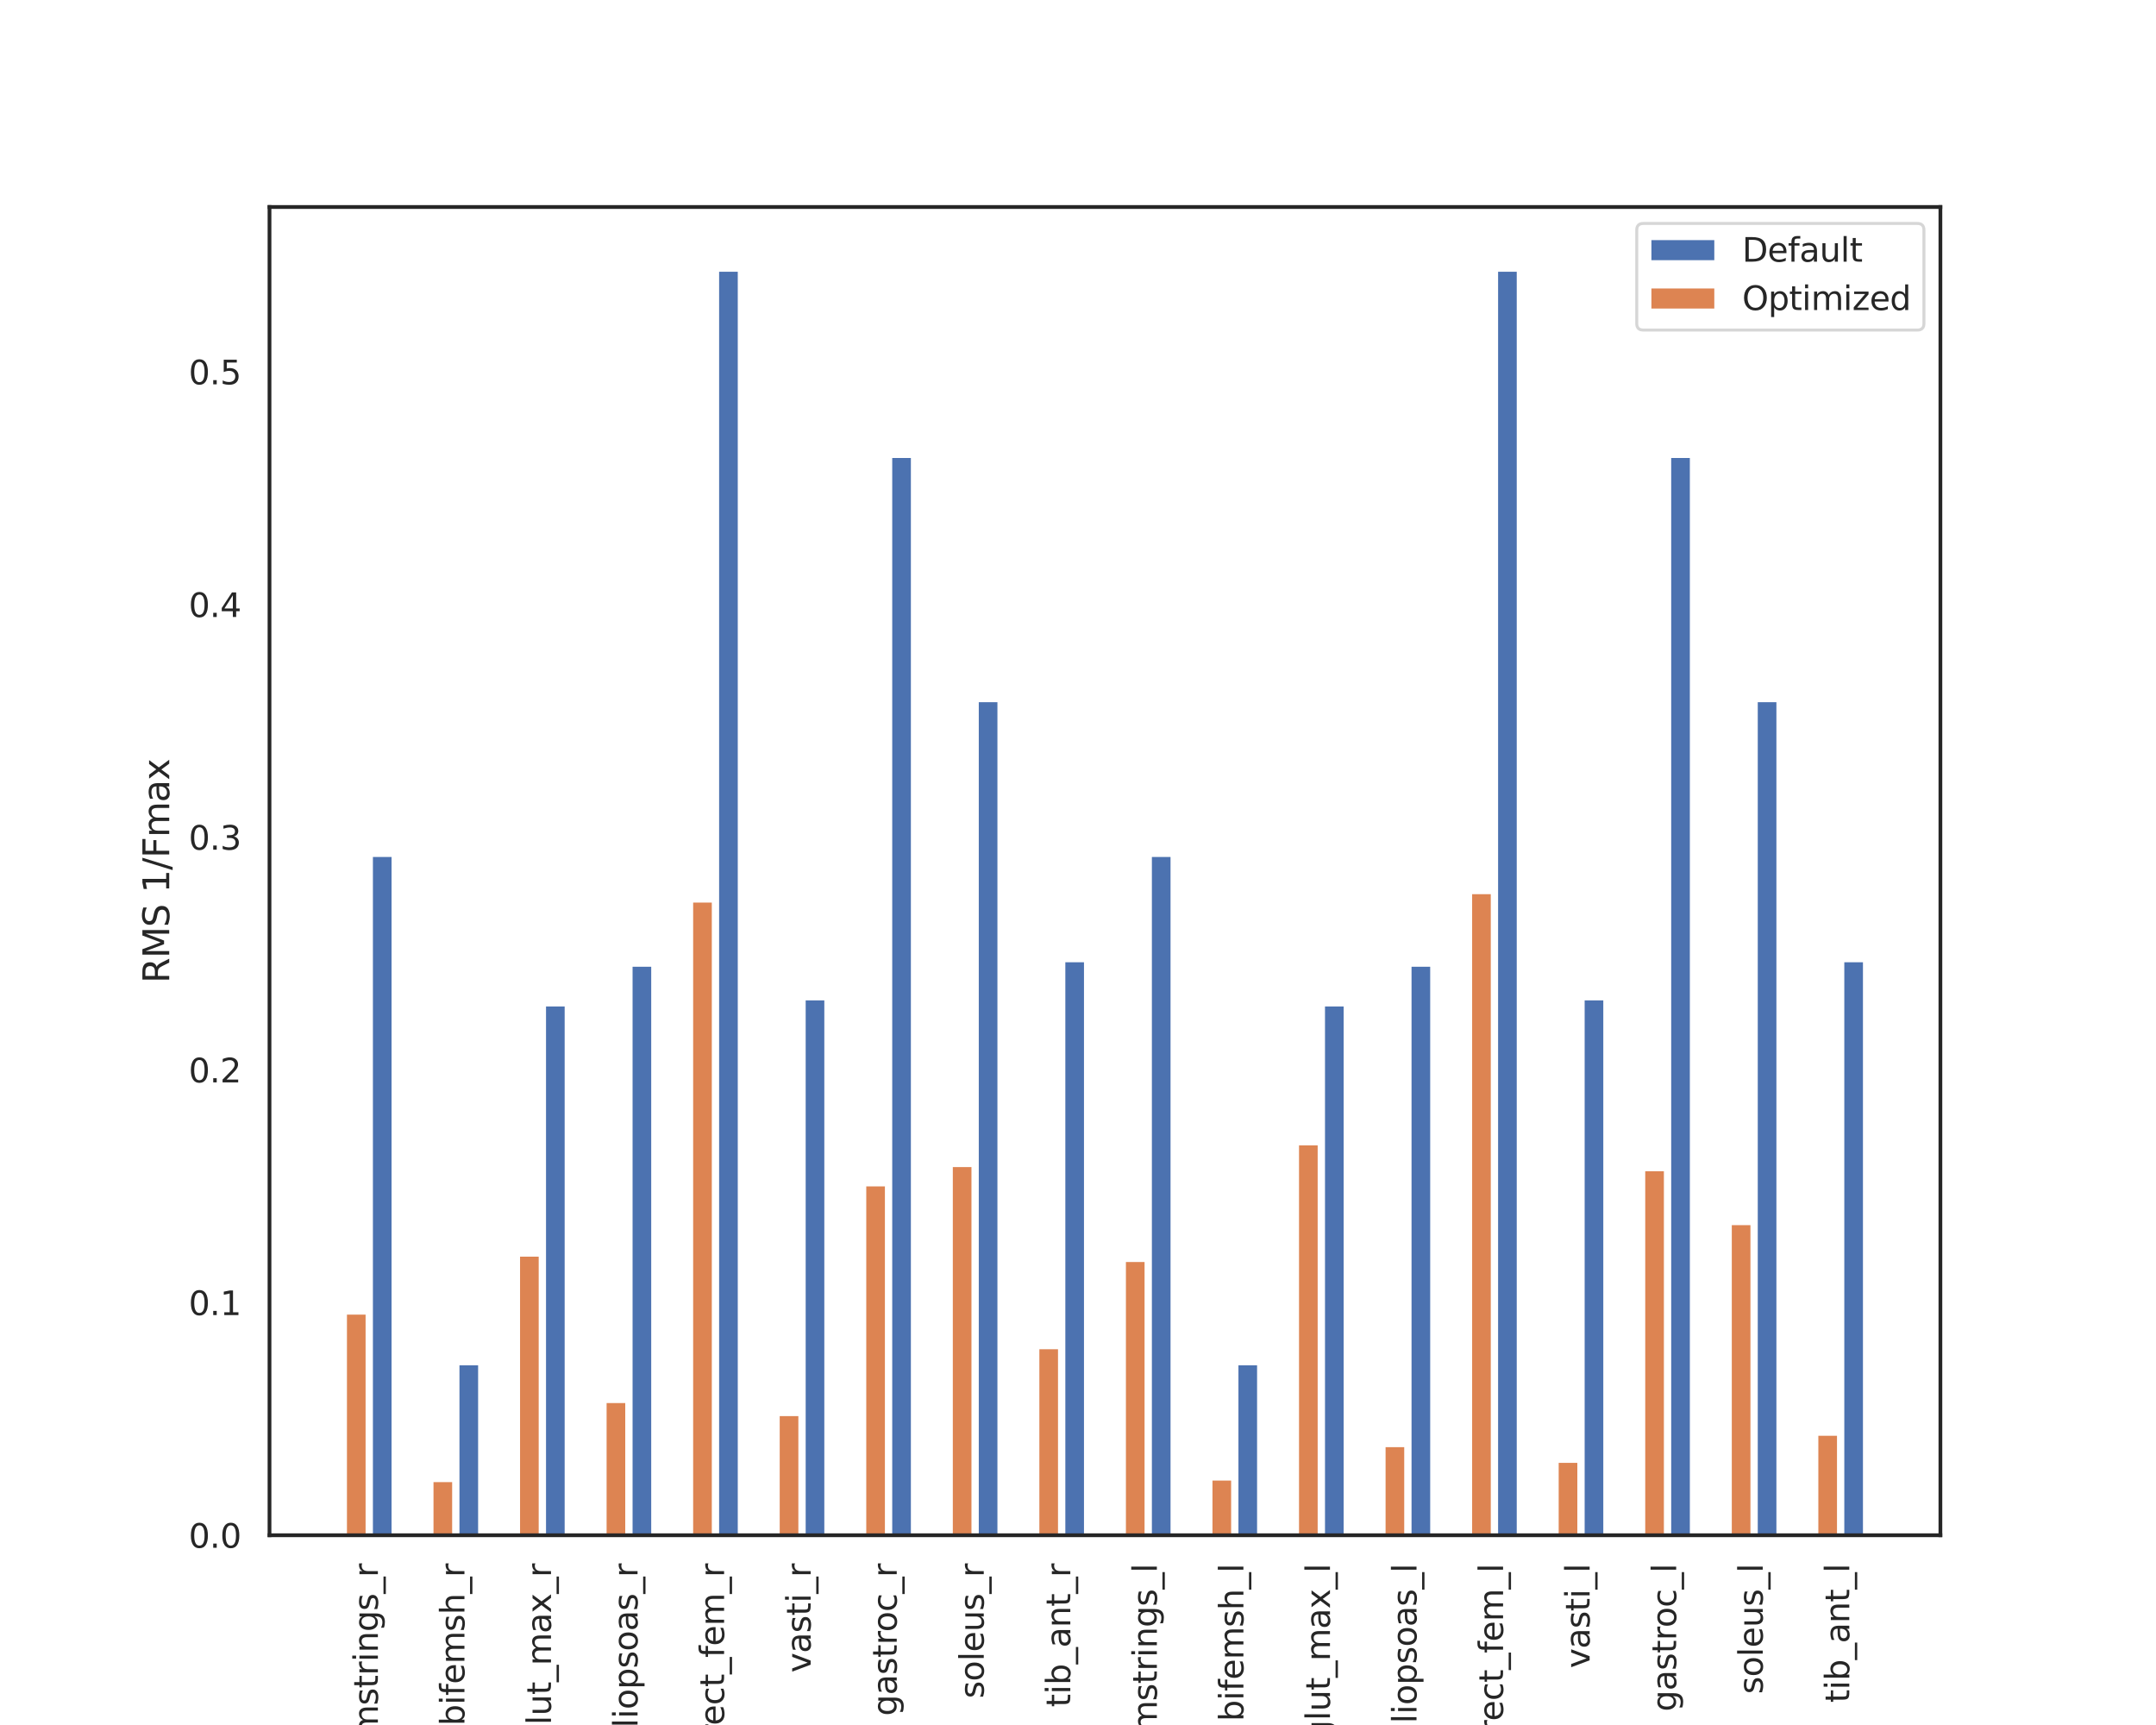 <?xml version="1.0" encoding="utf-8" standalone="no"?>
<!DOCTYPE svg PUBLIC "-//W3C//DTD SVG 1.1//EN"
  "http://www.w3.org/Graphics/SVG/1.1/DTD/svg11.dtd">
<svg xmlns:xlink="http://www.w3.org/1999/xlink" width="720pt" height="576pt" viewBox="0 0 720 576" xmlns="http://www.w3.org/2000/svg" version="1.1">
 <defs>
  <style type="text/css">*{stroke-linejoin: round; stroke-linecap: butt}</style>
 </defs>
 <g id="figure_1">
  <g id="patch_1">
   <path d="M 0 576 
L 720 576 
L 720 0 
L 0 0 
z
" style="fill: #ffffff"/>
  </g>
  <g id="axes_1">
   <g id="patch_2">
    <path d="M 90 512.64 
L 648 512.64 
L 648 69.12 
L 90 69.12 
z
" style="fill: #ffffff"/>
   </g>
   <g id="matplotlib.axis_1">
    <g id="xtick_1">
     <g id="text_1">
      <!-- hamstrings_r -->
      <g style="fill: #262626" transform="translate(126.195 593.894)rotate(-90)scale(0.11 -0.11)">
       <defs>
        <path id="DejaVuSans-68" d="M 3513 2113 
L 3513 0 
L 2938 0 
L 2938 2094 
Q 2938 2591 2744 2837 
Q 2550 3084 2163 3084 
Q 1697 3084 1428 2787 
Q 1159 2491 1159 1978 
L 1159 0 
L 581 0 
L 581 4863 
L 1159 4863 
L 1159 2956 
Q 1366 3272 1645 3428 
Q 1925 3584 2291 3584 
Q 2894 3584 3203 3211 
Q 3513 2838 3513 2113 
z
" transform="scale(0.016)"/>
        <path id="DejaVuSans-61" d="M 2194 1759 
Q 1497 1759 1228 1600 
Q 959 1441 959 1056 
Q 959 750 1161 570 
Q 1363 391 1709 391 
Q 2188 391 2477 730 
Q 2766 1069 2766 1631 
L 2766 1759 
L 2194 1759 
z
M 3341 1997 
L 3341 0 
L 2766 0 
L 2766 531 
Q 2569 213 2275 61 
Q 1981 -91 1556 -91 
Q 1019 -91 701 211 
Q 384 513 384 1019 
Q 384 1609 779 1909 
Q 1175 2209 1959 2209 
L 2766 2209 
L 2766 2266 
Q 2766 2663 2505 2880 
Q 2244 3097 1772 3097 
Q 1472 3097 1187 3025 
Q 903 2953 641 2809 
L 641 3341 
Q 956 3463 1253 3523 
Q 1550 3584 1831 3584 
Q 2591 3584 2966 3190 
Q 3341 2797 3341 1997 
z
" transform="scale(0.016)"/>
        <path id="DejaVuSans-6d" d="M 3328 2828 
Q 3544 3216 3844 3400 
Q 4144 3584 4550 3584 
Q 5097 3584 5394 3201 
Q 5691 2819 5691 2113 
L 5691 0 
L 5113 0 
L 5113 2094 
Q 5113 2597 4934 2840 
Q 4756 3084 4391 3084 
Q 3944 3084 3684 2787 
Q 3425 2491 3425 1978 
L 3425 0 
L 2847 0 
L 2847 2094 
Q 2847 2600 2669 2842 
Q 2491 3084 2119 3084 
Q 1678 3084 1418 2786 
Q 1159 2488 1159 1978 
L 1159 0 
L 581 0 
L 581 3500 
L 1159 3500 
L 1159 2956 
Q 1356 3278 1631 3431 
Q 1906 3584 2284 3584 
Q 2666 3584 2933 3390 
Q 3200 3197 3328 2828 
z
" transform="scale(0.016)"/>
        <path id="DejaVuSans-73" d="M 2834 3397 
L 2834 2853 
Q 2591 2978 2328 3040 
Q 2066 3103 1784 3103 
Q 1356 3103 1142 2972 
Q 928 2841 928 2578 
Q 928 2378 1081 2264 
Q 1234 2150 1697 2047 
L 1894 2003 
Q 2506 1872 2764 1633 
Q 3022 1394 3022 966 
Q 3022 478 2636 193 
Q 2250 -91 1575 -91 
Q 1294 -91 989 -36 
Q 684 19 347 128 
L 347 722 
Q 666 556 975 473 
Q 1284 391 1588 391 
Q 1994 391 2212 530 
Q 2431 669 2431 922 
Q 2431 1156 2273 1281 
Q 2116 1406 1581 1522 
L 1381 1569 
Q 847 1681 609 1914 
Q 372 2147 372 2553 
Q 372 3047 722 3315 
Q 1072 3584 1716 3584 
Q 2034 3584 2315 3537 
Q 2597 3491 2834 3397 
z
" transform="scale(0.016)"/>
        <path id="DejaVuSans-74" d="M 1172 4494 
L 1172 3500 
L 2356 3500 
L 2356 3053 
L 1172 3053 
L 1172 1153 
Q 1172 725 1289 603 
Q 1406 481 1766 481 
L 2356 481 
L 2356 0 
L 1766 0 
Q 1100 0 847 248 
Q 594 497 594 1153 
L 594 3053 
L 172 3053 
L 172 3500 
L 594 3500 
L 594 4494 
L 1172 4494 
z
" transform="scale(0.016)"/>
        <path id="DejaVuSans-72" d="M 2631 2963 
Q 2534 3019 2420 3045 
Q 2306 3072 2169 3072 
Q 1681 3072 1420 2755 
Q 1159 2438 1159 1844 
L 1159 0 
L 581 0 
L 581 3500 
L 1159 3500 
L 1159 2956 
Q 1341 3275 1631 3429 
Q 1922 3584 2338 3584 
Q 2397 3584 2469 3576 
Q 2541 3569 2628 3553 
L 2631 2963 
z
" transform="scale(0.016)"/>
        <path id="DejaVuSans-69" d="M 603 3500 
L 1178 3500 
L 1178 0 
L 603 0 
L 603 3500 
z
M 603 4863 
L 1178 4863 
L 1178 4134 
L 603 4134 
L 603 4863 
z
" transform="scale(0.016)"/>
        <path id="DejaVuSans-6e" d="M 3513 2113 
L 3513 0 
L 2938 0 
L 2938 2094 
Q 2938 2591 2744 2837 
Q 2550 3084 2163 3084 
Q 1697 3084 1428 2787 
Q 1159 2491 1159 1978 
L 1159 0 
L 581 0 
L 581 3500 
L 1159 3500 
L 1159 2956 
Q 1366 3272 1645 3428 
Q 1925 3584 2291 3584 
Q 2894 3584 3203 3211 
Q 3513 2838 3513 2113 
z
" transform="scale(0.016)"/>
        <path id="DejaVuSans-67" d="M 2906 1791 
Q 2906 2416 2648 2759 
Q 2391 3103 1925 3103 
Q 1463 3103 1205 2759 
Q 947 2416 947 1791 
Q 947 1169 1205 825 
Q 1463 481 1925 481 
Q 2391 481 2648 825 
Q 2906 1169 2906 1791 
z
M 3481 434 
Q 3481 -459 3084 -895 
Q 2688 -1331 1869 -1331 
Q 1566 -1331 1297 -1286 
Q 1028 -1241 775 -1147 
L 775 -588 
Q 1028 -725 1275 -790 
Q 1522 -856 1778 -856 
Q 2344 -856 2625 -561 
Q 2906 -266 2906 331 
L 2906 616 
Q 2728 306 2450 153 
Q 2172 0 1784 0 
Q 1141 0 747 490 
Q 353 981 353 1791 
Q 353 2603 747 3093 
Q 1141 3584 1784 3584 
Q 2172 3584 2450 3431 
Q 2728 3278 2906 2969 
L 2906 3500 
L 3481 3500 
L 3481 434 
z
" transform="scale(0.016)"/>
        <path id="DejaVuSans-5f" d="M 3263 -1063 
L 3263 -1509 
L -63 -1509 
L -63 -1063 
L 3263 -1063 
z
" transform="scale(0.016)"/>
       </defs>
       <use xlink:href="#DejaVuSans-68"/>
       <use xlink:href="#DejaVuSans-61" x="63.379"/>
       <use xlink:href="#DejaVuSans-6d" x="124.658"/>
       <use xlink:href="#DejaVuSans-73" x="222.07"/>
       <use xlink:href="#DejaVuSans-74" x="274.17"/>
       <use xlink:href="#DejaVuSans-72" x="313.379"/>
       <use xlink:href="#DejaVuSans-69" x="354.492"/>
       <use xlink:href="#DejaVuSans-6e" x="382.275"/>
       <use xlink:href="#DejaVuSans-67" x="445.654"/>
       <use xlink:href="#DejaVuSans-73" x="509.131"/>
       <use xlink:href="#DejaVuSans-5f" x="561.23"/>
       <use xlink:href="#DejaVuSans-72" x="611.23"/>
      </g>
     </g>
    </g>
    <g id="xtick_2">
     <g id="text_2">
      <!-- bifemsh_r -->
      <g style="fill: #262626" transform="translate(155.099 576.258)rotate(-90)scale(0.11 -0.11)">
       <defs>
        <path id="DejaVuSans-62" d="M 3116 1747 
Q 3116 2381 2855 2742 
Q 2594 3103 2138 3103 
Q 1681 3103 1420 2742 
Q 1159 2381 1159 1747 
Q 1159 1113 1420 752 
Q 1681 391 2138 391 
Q 2594 391 2855 752 
Q 3116 1113 3116 1747 
z
M 1159 2969 
Q 1341 3281 1617 3432 
Q 1894 3584 2278 3584 
Q 2916 3584 3314 3078 
Q 3713 2572 3713 1747 
Q 3713 922 3314 415 
Q 2916 -91 2278 -91 
Q 1894 -91 1617 61 
Q 1341 213 1159 525 
L 1159 0 
L 581 0 
L 581 4863 
L 1159 4863 
L 1159 2969 
z
" transform="scale(0.016)"/>
        <path id="DejaVuSans-66" d="M 2375 4863 
L 2375 4384 
L 1825 4384 
Q 1516 4384 1395 4259 
Q 1275 4134 1275 3809 
L 1275 3500 
L 2222 3500 
L 2222 3053 
L 1275 3053 
L 1275 0 
L 697 0 
L 697 3053 
L 147 3053 
L 147 3500 
L 697 3500 
L 697 3744 
Q 697 4328 969 4595 
Q 1241 4863 1831 4863 
L 2375 4863 
z
" transform="scale(0.016)"/>
        <path id="DejaVuSans-65" d="M 3597 1894 
L 3597 1613 
L 953 1613 
Q 991 1019 1311 708 
Q 1631 397 2203 397 
Q 2534 397 2845 478 
Q 3156 559 3463 722 
L 3463 178 
Q 3153 47 2828 -22 
Q 2503 -91 2169 -91 
Q 1331 -91 842 396 
Q 353 884 353 1716 
Q 353 2575 817 3079 
Q 1281 3584 2069 3584 
Q 2775 3584 3186 3129 
Q 3597 2675 3597 1894 
z
M 3022 2063 
Q 3016 2534 2758 2815 
Q 2500 3097 2075 3097 
Q 1594 3097 1305 2825 
Q 1016 2553 972 2059 
L 3022 2063 
z
" transform="scale(0.016)"/>
       </defs>
       <use xlink:href="#DejaVuSans-62"/>
       <use xlink:href="#DejaVuSans-69" x="63.477"/>
       <use xlink:href="#DejaVuSans-66" x="91.26"/>
       <use xlink:href="#DejaVuSans-65" x="126.465"/>
       <use xlink:href="#DejaVuSans-6d" x="187.988"/>
       <use xlink:href="#DejaVuSans-73" x="285.4"/>
       <use xlink:href="#DejaVuSans-68" x="337.5"/>
       <use xlink:href="#DejaVuSans-5f" x="400.879"/>
       <use xlink:href="#DejaVuSans-72" x="450.879"/>
      </g>
     </g>
    </g>
    <g id="xtick_3">
     <g id="text_3">
      <!-- glut_max_r -->
      <g style="fill: #262626" transform="translate(184.004 582.951)rotate(-90)scale(0.11 -0.11)">
       <defs>
        <path id="DejaVuSans-6c" d="M 603 4863 
L 1178 4863 
L 1178 0 
L 603 0 
L 603 4863 
z
" transform="scale(0.016)"/>
        <path id="DejaVuSans-75" d="M 544 1381 
L 544 3500 
L 1119 3500 
L 1119 1403 
Q 1119 906 1312 657 
Q 1506 409 1894 409 
Q 2359 409 2629 706 
Q 2900 1003 2900 1516 
L 2900 3500 
L 3475 3500 
L 3475 0 
L 2900 0 
L 2900 538 
Q 2691 219 2414 64 
Q 2138 -91 1772 -91 
Q 1169 -91 856 284 
Q 544 659 544 1381 
z
M 1991 3584 
L 1991 3584 
z
" transform="scale(0.016)"/>
        <path id="DejaVuSans-78" d="M 3513 3500 
L 2247 1797 
L 3578 0 
L 2900 0 
L 1881 1375 
L 863 0 
L 184 0 
L 1544 1831 
L 300 3500 
L 978 3500 
L 1906 2253 
L 2834 3500 
L 3513 3500 
z
" transform="scale(0.016)"/>
       </defs>
       <use xlink:href="#DejaVuSans-67"/>
       <use xlink:href="#DejaVuSans-6c" x="63.477"/>
       <use xlink:href="#DejaVuSans-75" x="91.26"/>
       <use xlink:href="#DejaVuSans-74" x="154.639"/>
       <use xlink:href="#DejaVuSans-5f" x="193.848"/>
       <use xlink:href="#DejaVuSans-6d" x="243.848"/>
       <use xlink:href="#DejaVuSans-61" x="341.26"/>
       <use xlink:href="#DejaVuSans-78" x="402.539"/>
       <use xlink:href="#DejaVuSans-5f" x="461.719"/>
       <use xlink:href="#DejaVuSans-72" x="511.719"/>
      </g>
     </g>
    </g>
    <g id="xtick_4">
     <g id="text_4">
      <!-- iliopsoas_r -->
      <g style="fill: #262626" transform="translate(212.908 579.976)rotate(-90)scale(0.11 -0.11)">
       <defs>
        <path id="DejaVuSans-6f" d="M 1959 3097 
Q 1497 3097 1228 2736 
Q 959 2375 959 1747 
Q 959 1119 1226 758 
Q 1494 397 1959 397 
Q 2419 397 2687 759 
Q 2956 1122 2956 1747 
Q 2956 2369 2687 2733 
Q 2419 3097 1959 3097 
z
M 1959 3584 
Q 2709 3584 3137 3096 
Q 3566 2609 3566 1747 
Q 3566 888 3137 398 
Q 2709 -91 1959 -91 
Q 1206 -91 779 398 
Q 353 888 353 1747 
Q 353 2609 779 3096 
Q 1206 3584 1959 3584 
z
" transform="scale(0.016)"/>
        <path id="DejaVuSans-70" d="M 1159 525 
L 1159 -1331 
L 581 -1331 
L 581 3500 
L 1159 3500 
L 1159 2969 
Q 1341 3281 1617 3432 
Q 1894 3584 2278 3584 
Q 2916 3584 3314 3078 
Q 3713 2572 3713 1747 
Q 3713 922 3314 415 
Q 2916 -91 2278 -91 
Q 1894 -91 1617 61 
Q 1341 213 1159 525 
z
M 3116 1747 
Q 3116 2381 2855 2742 
Q 2594 3103 2138 3103 
Q 1681 3103 1420 2742 
Q 1159 2381 1159 1747 
Q 1159 1113 1420 752 
Q 1681 391 2138 391 
Q 2594 391 2855 752 
Q 3116 1113 3116 1747 
z
" transform="scale(0.016)"/>
       </defs>
       <use xlink:href="#DejaVuSans-69"/>
       <use xlink:href="#DejaVuSans-6c" x="27.783"/>
       <use xlink:href="#DejaVuSans-69" x="55.566"/>
       <use xlink:href="#DejaVuSans-6f" x="83.35"/>
       <use xlink:href="#DejaVuSans-70" x="144.531"/>
       <use xlink:href="#DejaVuSans-73" x="208.008"/>
       <use xlink:href="#DejaVuSans-6f" x="260.107"/>
       <use xlink:href="#DejaVuSans-61" x="321.289"/>
       <use xlink:href="#DejaVuSans-73" x="382.568"/>
       <use xlink:href="#DejaVuSans-5f" x="434.668"/>
       <use xlink:href="#DejaVuSans-72" x="484.668"/>
      </g>
     </g>
    </g>
    <g id="xtick_5">
     <g id="text_5">
      <!-- rect_fem_r -->
      <g style="fill: #262626" transform="translate(241.812 580.421)rotate(-90)scale(0.11 -0.11)">
       <defs>
        <path id="DejaVuSans-63" d="M 3122 3366 
L 3122 2828 
Q 2878 2963 2633 3030 
Q 2388 3097 2138 3097 
Q 1578 3097 1268 2742 
Q 959 2388 959 1747 
Q 959 1106 1268 751 
Q 1578 397 2138 397 
Q 2388 397 2633 464 
Q 2878 531 3122 666 
L 3122 134 
Q 2881 22 2623 -34 
Q 2366 -91 2075 -91 
Q 1284 -91 818 406 
Q 353 903 353 1747 
Q 353 2603 823 3093 
Q 1294 3584 2113 3584 
Q 2378 3584 2631 3529 
Q 2884 3475 3122 3366 
z
" transform="scale(0.016)"/>
       </defs>
       <use xlink:href="#DejaVuSans-72"/>
       <use xlink:href="#DejaVuSans-65" x="38.863"/>
       <use xlink:href="#DejaVuSans-63" x="100.387"/>
       <use xlink:href="#DejaVuSans-74" x="155.367"/>
       <use xlink:href="#DejaVuSans-5f" x="194.576"/>
       <use xlink:href="#DejaVuSans-66" x="244.576"/>
       <use xlink:href="#DejaVuSans-65" x="279.781"/>
       <use xlink:href="#DejaVuSans-6d" x="341.305"/>
       <use xlink:href="#DejaVuSans-5f" x="438.717"/>
       <use xlink:href="#DejaVuSans-72" x="488.717"/>
      </g>
     </g>
    </g>
    <g id="xtick_6">
     <g id="text_6">
      <!-- vasti_r -->
      <g style="fill: #262626" transform="translate(270.717 558.512)rotate(-90)scale(0.11 -0.11)">
       <defs>
        <path id="DejaVuSans-76" d="M 191 3500 
L 800 3500 
L 1894 563 
L 2988 3500 
L 3597 3500 
L 2284 0 
L 1503 0 
L 191 3500 
z
" transform="scale(0.016)"/>
       </defs>
       <use xlink:href="#DejaVuSans-76"/>
       <use xlink:href="#DejaVuSans-61" x="59.18"/>
       <use xlink:href="#DejaVuSans-73" x="120.459"/>
       <use xlink:href="#DejaVuSans-74" x="172.559"/>
       <use xlink:href="#DejaVuSans-69" x="211.768"/>
       <use xlink:href="#DejaVuSans-5f" x="239.551"/>
       <use xlink:href="#DejaVuSans-72" x="289.551"/>
      </g>
     </g>
    </g>
    <g id="xtick_7">
     <g id="text_7">
      <!-- gastroc_r -->
      <g style="fill: #262626" transform="translate(299.468 572.982)rotate(-90)scale(0.11 -0.11)">
       <use xlink:href="#DejaVuSans-67"/>
       <use xlink:href="#DejaVuSans-61" x="63.477"/>
       <use xlink:href="#DejaVuSans-73" x="124.756"/>
       <use xlink:href="#DejaVuSans-74" x="176.855"/>
       <use xlink:href="#DejaVuSans-72" x="216.064"/>
       <use xlink:href="#DejaVuSans-6f" x="254.928"/>
       <use xlink:href="#DejaVuSans-63" x="316.109"/>
       <use xlink:href="#DejaVuSans-5f" x="371.09"/>
       <use xlink:href="#DejaVuSans-72" x="421.09"/>
      </g>
     </g>
    </g>
    <g id="xtick_8">
     <g id="text_8">
      <!-- soleus_r -->
      <g style="fill: #262626" transform="translate(328.526 567.149)rotate(-90)scale(0.11 -0.11)">
       <use xlink:href="#DejaVuSans-73"/>
       <use xlink:href="#DejaVuSans-6f" x="52.1"/>
       <use xlink:href="#DejaVuSans-6c" x="113.281"/>
       <use xlink:href="#DejaVuSans-65" x="141.064"/>
       <use xlink:href="#DejaVuSans-75" x="202.588"/>
       <use xlink:href="#DejaVuSans-73" x="265.967"/>
       <use xlink:href="#DejaVuSans-5f" x="318.066"/>
       <use xlink:href="#DejaVuSans-72" x="368.066"/>
      </g>
     </g>
    </g>
    <g id="xtick_9">
     <g id="text_9">
      <!-- tib_ant_r -->
      <g style="fill: #262626" transform="translate(357.43 570.038)rotate(-90)scale(0.11 -0.11)">
       <use xlink:href="#DejaVuSans-74"/>
       <use xlink:href="#DejaVuSans-69" x="39.209"/>
       <use xlink:href="#DejaVuSans-62" x="66.992"/>
       <use xlink:href="#DejaVuSans-5f" x="130.469"/>
       <use xlink:href="#DejaVuSans-61" x="180.469"/>
       <use xlink:href="#DejaVuSans-6e" x="241.748"/>
       <use xlink:href="#DejaVuSans-74" x="305.127"/>
       <use xlink:href="#DejaVuSans-5f" x="344.336"/>
       <use xlink:href="#DejaVuSans-72" x="394.336"/>
      </g>
     </g>
    </g>
    <g id="xtick_10">
     <g id="text_10">
      <!-- hamstrings_l -->
      <g style="fill: #262626" transform="translate(386.335 592.428)rotate(-90)scale(0.11 -0.11)">
       <use xlink:href="#DejaVuSans-68"/>
       <use xlink:href="#DejaVuSans-61" x="63.379"/>
       <use xlink:href="#DejaVuSans-6d" x="124.658"/>
       <use xlink:href="#DejaVuSans-73" x="222.07"/>
       <use xlink:href="#DejaVuSans-74" x="274.17"/>
       <use xlink:href="#DejaVuSans-72" x="313.379"/>
       <use xlink:href="#DejaVuSans-69" x="354.492"/>
       <use xlink:href="#DejaVuSans-6e" x="382.275"/>
       <use xlink:href="#DejaVuSans-67" x="445.654"/>
       <use xlink:href="#DejaVuSans-73" x="509.131"/>
       <use xlink:href="#DejaVuSans-5f" x="561.23"/>
       <use xlink:href="#DejaVuSans-6c" x="611.23"/>
      </g>
     </g>
    </g>
    <g id="xtick_11">
     <g id="text_11">
      <!-- bifemsh_l -->
      <g style="fill: #262626" transform="translate(415.239 574.792)rotate(-90)scale(0.11 -0.11)">
       <use xlink:href="#DejaVuSans-62"/>
       <use xlink:href="#DejaVuSans-69" x="63.477"/>
       <use xlink:href="#DejaVuSans-66" x="91.26"/>
       <use xlink:href="#DejaVuSans-65" x="126.465"/>
       <use xlink:href="#DejaVuSans-6d" x="187.988"/>
       <use xlink:href="#DejaVuSans-73" x="285.4"/>
       <use xlink:href="#DejaVuSans-68" x="337.5"/>
       <use xlink:href="#DejaVuSans-5f" x="400.879"/>
       <use xlink:href="#DejaVuSans-6c" x="450.879"/>
      </g>
     </g>
    </g>
    <g id="xtick_12">
     <g id="text_12">
      <!-- glut_max_l -->
      <g style="fill: #262626" transform="translate(444.143 581.485)rotate(-90)scale(0.11 -0.11)">
       <use xlink:href="#DejaVuSans-67"/>
       <use xlink:href="#DejaVuSans-6c" x="63.477"/>
       <use xlink:href="#DejaVuSans-75" x="91.26"/>
       <use xlink:href="#DejaVuSans-74" x="154.639"/>
       <use xlink:href="#DejaVuSans-5f" x="193.848"/>
       <use xlink:href="#DejaVuSans-6d" x="243.848"/>
       <use xlink:href="#DejaVuSans-61" x="341.26"/>
       <use xlink:href="#DejaVuSans-78" x="402.539"/>
       <use xlink:href="#DejaVuSans-5f" x="461.719"/>
       <use xlink:href="#DejaVuSans-6c" x="511.719"/>
      </g>
     </g>
    </g>
    <g id="xtick_13">
     <g id="text_13">
      <!-- iliopsoas_l -->
      <g style="fill: #262626" transform="translate(473.048 578.51)rotate(-90)scale(0.11 -0.11)">
       <use xlink:href="#DejaVuSans-69"/>
       <use xlink:href="#DejaVuSans-6c" x="27.783"/>
       <use xlink:href="#DejaVuSans-69" x="55.566"/>
       <use xlink:href="#DejaVuSans-6f" x="83.35"/>
       <use xlink:href="#DejaVuSans-70" x="144.531"/>
       <use xlink:href="#DejaVuSans-73" x="208.008"/>
       <use xlink:href="#DejaVuSans-6f" x="260.107"/>
       <use xlink:href="#DejaVuSans-61" x="321.289"/>
       <use xlink:href="#DejaVuSans-73" x="382.568"/>
       <use xlink:href="#DejaVuSans-5f" x="434.668"/>
       <use xlink:href="#DejaVuSans-6c" x="484.668"/>
      </g>
     </g>
    </g>
    <g id="xtick_14">
     <g id="text_14">
      <!-- rect_fem_l -->
      <g style="fill: #262626" transform="translate(501.952 578.955)rotate(-90)scale(0.11 -0.11)">
       <use xlink:href="#DejaVuSans-72"/>
       <use xlink:href="#DejaVuSans-65" x="38.863"/>
       <use xlink:href="#DejaVuSans-63" x="100.387"/>
       <use xlink:href="#DejaVuSans-74" x="155.367"/>
       <use xlink:href="#DejaVuSans-5f" x="194.576"/>
       <use xlink:href="#DejaVuSans-66" x="244.576"/>
       <use xlink:href="#DejaVuSans-65" x="279.781"/>
       <use xlink:href="#DejaVuSans-6d" x="341.305"/>
       <use xlink:href="#DejaVuSans-5f" x="438.717"/>
       <use xlink:href="#DejaVuSans-6c" x="488.717"/>
      </g>
     </g>
    </g>
    <g id="xtick_15">
     <g id="text_15">
      <!-- vasti_l -->
      <g style="fill: #262626" transform="translate(530.857 557.046)rotate(-90)scale(0.11 -0.11)">
       <use xlink:href="#DejaVuSans-76"/>
       <use xlink:href="#DejaVuSans-61" x="59.18"/>
       <use xlink:href="#DejaVuSans-73" x="120.459"/>
       <use xlink:href="#DejaVuSans-74" x="172.559"/>
       <use xlink:href="#DejaVuSans-69" x="211.768"/>
       <use xlink:href="#DejaVuSans-5f" x="239.551"/>
       <use xlink:href="#DejaVuSans-6c" x="289.551"/>
      </g>
     </g>
    </g>
    <g id="xtick_16">
     <g id="text_16">
      <!-- gastroc_l -->
      <g style="fill: #262626" transform="translate(559.761 571.516)rotate(-90)scale(0.11 -0.11)">
       <use xlink:href="#DejaVuSans-67"/>
       <use xlink:href="#DejaVuSans-61" x="63.477"/>
       <use xlink:href="#DejaVuSans-73" x="124.756"/>
       <use xlink:href="#DejaVuSans-74" x="176.855"/>
       <use xlink:href="#DejaVuSans-72" x="216.064"/>
       <use xlink:href="#DejaVuSans-6f" x="254.928"/>
       <use xlink:href="#DejaVuSans-63" x="316.109"/>
       <use xlink:href="#DejaVuSans-5f" x="371.09"/>
       <use xlink:href="#DejaVuSans-6c" x="421.09"/>
      </g>
     </g>
    </g>
    <g id="xtick_17">
     <g id="text_17">
      <!-- soleus_l -->
      <g style="fill: #262626" transform="translate(588.666 565.683)rotate(-90)scale(0.11 -0.11)">
       <use xlink:href="#DejaVuSans-73"/>
       <use xlink:href="#DejaVuSans-6f" x="52.1"/>
       <use xlink:href="#DejaVuSans-6c" x="113.281"/>
       <use xlink:href="#DejaVuSans-65" x="141.064"/>
       <use xlink:href="#DejaVuSans-75" x="202.588"/>
       <use xlink:href="#DejaVuSans-73" x="265.967"/>
       <use xlink:href="#DejaVuSans-5f" x="318.066"/>
       <use xlink:href="#DejaVuSans-6c" x="368.066"/>
      </g>
     </g>
    </g>
    <g id="xtick_18">
     <g id="text_18">
      <!-- tib_ant_l -->
      <g style="fill: #262626" transform="translate(617.57 568.572)rotate(-90)scale(0.11 -0.11)">
       <use xlink:href="#DejaVuSans-74"/>
       <use xlink:href="#DejaVuSans-69" x="39.209"/>
       <use xlink:href="#DejaVuSans-62" x="66.992"/>
       <use xlink:href="#DejaVuSans-5f" x="130.469"/>
       <use xlink:href="#DejaVuSans-61" x="180.469"/>
       <use xlink:href="#DejaVuSans-6e" x="241.748"/>
       <use xlink:href="#DejaVuSans-74" x="305.127"/>
       <use xlink:href="#DejaVuSans-5f" x="344.336"/>
       <use xlink:href="#DejaVuSans-6c" x="394.336"/>
      </g>
     </g>
    </g>
   </g>
   <g id="matplotlib.axis_2">
    <g id="ytick_1">
     <g id="text_19">
      <!-- 0.0 -->
      <g style="fill: #262626" transform="translate(63.007 516.819)scale(0.11 -0.11)">
       <defs>
        <path id="DejaVuSans-30" d="M 2034 4250 
Q 1547 4250 1301 3770 
Q 1056 3291 1056 2328 
Q 1056 1369 1301 889 
Q 1547 409 2034 409 
Q 2525 409 2770 889 
Q 3016 1369 3016 2328 
Q 3016 3291 2770 3770 
Q 2525 4250 2034 4250 
z
M 2034 4750 
Q 2819 4750 3233 4129 
Q 3647 3509 3647 2328 
Q 3647 1150 3233 529 
Q 2819 -91 2034 -91 
Q 1250 -91 836 529 
Q 422 1150 422 2328 
Q 422 3509 836 4129 
Q 1250 4750 2034 4750 
z
" transform="scale(0.016)"/>
        <path id="DejaVuSans-2e" d="M 684 794 
L 1344 794 
L 1344 0 
L 684 0 
L 684 794 
z
" transform="scale(0.016)"/>
       </defs>
       <use xlink:href="#DejaVuSans-30"/>
       <use xlink:href="#DejaVuSans-2e" x="63.623"/>
       <use xlink:href="#DejaVuSans-30" x="95.41"/>
      </g>
     </g>
    </g>
    <g id="ytick_2">
     <g id="text_20">
      <!-- 0.1 -->
      <g style="fill: #262626" transform="translate(63.007 439.121)scale(0.11 -0.11)">
       <defs>
        <path id="DejaVuSans-31" d="M 794 531 
L 1825 531 
L 1825 4091 
L 703 3866 
L 703 4441 
L 1819 4666 
L 2450 4666 
L 2450 531 
L 3481 531 
L 3481 0 
L 794 0 
L 794 531 
z
" transform="scale(0.016)"/>
       </defs>
       <use xlink:href="#DejaVuSans-30"/>
       <use xlink:href="#DejaVuSans-2e" x="63.623"/>
       <use xlink:href="#DejaVuSans-31" x="95.41"/>
      </g>
     </g>
    </g>
    <g id="ytick_3">
     <g id="text_21">
      <!-- 0.2 -->
      <g style="fill: #262626" transform="translate(63.007 361.422)scale(0.11 -0.11)">
       <defs>
        <path id="DejaVuSans-32" d="M 1228 531 
L 3431 531 
L 3431 0 
L 469 0 
L 469 531 
Q 828 903 1448 1529 
Q 2069 2156 2228 2338 
Q 2531 2678 2651 2914 
Q 2772 3150 2772 3378 
Q 2772 3750 2511 3984 
Q 2250 4219 1831 4219 
Q 1534 4219 1204 4116 
Q 875 4013 500 3803 
L 500 4441 
Q 881 4594 1212 4672 
Q 1544 4750 1819 4750 
Q 2544 4750 2975 4387 
Q 3406 4025 3406 3419 
Q 3406 3131 3298 2873 
Q 3191 2616 2906 2266 
Q 2828 2175 2409 1742 
Q 1991 1309 1228 531 
z
" transform="scale(0.016)"/>
       </defs>
       <use xlink:href="#DejaVuSans-30"/>
       <use xlink:href="#DejaVuSans-2e" x="63.623"/>
       <use xlink:href="#DejaVuSans-32" x="95.41"/>
      </g>
     </g>
    </g>
    <g id="ytick_4">
     <g id="text_22">
      <!-- 0.3 -->
      <g style="fill: #262626" transform="translate(63.007 283.724)scale(0.11 -0.11)">
       <defs>
        <path id="DejaVuSans-33" d="M 2597 2516 
Q 3050 2419 3304 2112 
Q 3559 1806 3559 1356 
Q 3559 666 3084 287 
Q 2609 -91 1734 -91 
Q 1441 -91 1130 -33 
Q 819 25 488 141 
L 488 750 
Q 750 597 1062 519 
Q 1375 441 1716 441 
Q 2309 441 2620 675 
Q 2931 909 2931 1356 
Q 2931 1769 2642 2001 
Q 2353 2234 1838 2234 
L 1294 2234 
L 1294 2753 
L 1863 2753 
Q 2328 2753 2575 2939 
Q 2822 3125 2822 3475 
Q 2822 3834 2567 4026 
Q 2313 4219 1838 4219 
Q 1578 4219 1281 4162 
Q 984 4106 628 3988 
L 628 4550 
Q 988 4650 1302 4700 
Q 1616 4750 1894 4750 
Q 2613 4750 3031 4423 
Q 3450 4097 3450 3541 
Q 3450 3153 3228 2886 
Q 3006 2619 2597 2516 
z
" transform="scale(0.016)"/>
       </defs>
       <use xlink:href="#DejaVuSans-30"/>
       <use xlink:href="#DejaVuSans-2e" x="63.623"/>
       <use xlink:href="#DejaVuSans-33" x="95.41"/>
      </g>
     </g>
    </g>
    <g id="ytick_5">
     <g id="text_23">
      <!-- 0.4 -->
      <g style="fill: #262626" transform="translate(63.007 206.025)scale(0.11 -0.11)">
       <defs>
        <path id="DejaVuSans-34" d="M 2419 4116 
L 825 1625 
L 2419 1625 
L 2419 4116 
z
M 2253 4666 
L 3047 4666 
L 3047 1625 
L 3713 1625 
L 3713 1100 
L 3047 1100 
L 3047 0 
L 2419 0 
L 2419 1100 
L 313 1100 
L 313 1709 
L 2253 4666 
z
" transform="scale(0.016)"/>
       </defs>
       <use xlink:href="#DejaVuSans-30"/>
       <use xlink:href="#DejaVuSans-2e" x="63.623"/>
       <use xlink:href="#DejaVuSans-34" x="95.41"/>
      </g>
     </g>
    </g>
    <g id="ytick_6">
     <g id="text_24">
      <!-- 0.5 -->
      <g style="fill: #262626" transform="translate(63.007 128.327)scale(0.11 -0.11)">
       <defs>
        <path id="DejaVuSans-35" d="M 691 4666 
L 3169 4666 
L 3169 4134 
L 1269 4134 
L 1269 2991 
Q 1406 3038 1543 3061 
Q 1681 3084 1819 3084 
Q 2600 3084 3056 2656 
Q 3513 2228 3513 1497 
Q 3513 744 3044 326 
Q 2575 -91 1722 -91 
Q 1428 -91 1123 -41 
Q 819 9 494 109 
L 494 744 
Q 775 591 1075 516 
Q 1375 441 1709 441 
Q 2250 441 2565 725 
Q 2881 1009 2881 1497 
Q 2881 1984 2565 2268 
Q 2250 2553 1709 2553 
Q 1456 2553 1204 2497 
Q 953 2441 691 2322 
L 691 4666 
z
" transform="scale(0.016)"/>
       </defs>
       <use xlink:href="#DejaVuSans-30"/>
       <use xlink:href="#DejaVuSans-2e" x="63.623"/>
       <use xlink:href="#DejaVuSans-35" x="95.41"/>
      </g>
     </g>
    </g>
    <g id="text_25">
     <!-- RMS 1/Fmax -->
     <g style="fill: #262626" transform="translate(56.511 328.304)rotate(-90)scale(0.12 -0.12)">
      <defs>
       <path id="DejaVuSans-52" d="M 2841 2188 
Q 3044 2119 3236 1894 
Q 3428 1669 3622 1275 
L 4263 0 
L 3584 0 
L 2988 1197 
Q 2756 1666 2539 1819 
Q 2322 1972 1947 1972 
L 1259 1972 
L 1259 0 
L 628 0 
L 628 4666 
L 2053 4666 
Q 2853 4666 3247 4331 
Q 3641 3997 3641 3322 
Q 3641 2881 3436 2590 
Q 3231 2300 2841 2188 
z
M 1259 4147 
L 1259 2491 
L 2053 2491 
Q 2509 2491 2742 2702 
Q 2975 2913 2975 3322 
Q 2975 3731 2742 3939 
Q 2509 4147 2053 4147 
L 1259 4147 
z
" transform="scale(0.016)"/>
       <path id="DejaVuSans-4d" d="M 628 4666 
L 1569 4666 
L 2759 1491 
L 3956 4666 
L 4897 4666 
L 4897 0 
L 4281 0 
L 4281 4097 
L 3078 897 
L 2444 897 
L 1241 4097 
L 1241 0 
L 628 0 
L 628 4666 
z
" transform="scale(0.016)"/>
       <path id="DejaVuSans-53" d="M 3425 4513 
L 3425 3897 
Q 3066 4069 2747 4153 
Q 2428 4238 2131 4238 
Q 1616 4238 1336 4038 
Q 1056 3838 1056 3469 
Q 1056 3159 1242 3001 
Q 1428 2844 1947 2747 
L 2328 2669 
Q 3034 2534 3370 2195 
Q 3706 1856 3706 1288 
Q 3706 609 3251 259 
Q 2797 -91 1919 -91 
Q 1588 -91 1214 -16 
Q 841 59 441 206 
L 441 856 
Q 825 641 1194 531 
Q 1563 422 1919 422 
Q 2459 422 2753 634 
Q 3047 847 3047 1241 
Q 3047 1584 2836 1778 
Q 2625 1972 2144 2069 
L 1759 2144 
Q 1053 2284 737 2584 
Q 422 2884 422 3419 
Q 422 4038 858 4394 
Q 1294 4750 2059 4750 
Q 2388 4750 2728 4690 
Q 3069 4631 3425 4513 
z
" transform="scale(0.016)"/>
       <path id="DejaVuSans-20" transform="scale(0.016)"/>
       <path id="DejaVuSans-2f" d="M 1625 4666 
L 2156 4666 
L 531 -594 
L 0 -594 
L 1625 4666 
z
" transform="scale(0.016)"/>
       <path id="DejaVuSans-46" d="M 628 4666 
L 3309 4666 
L 3309 4134 
L 1259 4134 
L 1259 2759 
L 3109 2759 
L 3109 2228 
L 1259 2228 
L 1259 0 
L 628 0 
L 628 4666 
z
" transform="scale(0.016)"/>
      </defs>
      <use xlink:href="#DejaVuSans-52"/>
      <use xlink:href="#DejaVuSans-4d" x="69.482"/>
      <use xlink:href="#DejaVuSans-53" x="155.762"/>
      <use xlink:href="#DejaVuSans-20" x="219.238"/>
      <use xlink:href="#DejaVuSans-31" x="251.025"/>
      <use xlink:href="#DejaVuSans-2f" x="314.648"/>
      <use xlink:href="#DejaVuSans-46" x="348.34"/>
      <use xlink:href="#DejaVuSans-6d" x="405.859"/>
      <use xlink:href="#DejaVuSans-61" x="503.271"/>
      <use xlink:href="#DejaVuSans-78" x="564.551"/>
     </g>
    </g>
   </g>
   <g id="patch_3">
    <path d="M 124.035 512.64 
L 131.261 512.64 
L 131.261 285.662 
L 124.035 285.662 
z
" clip-path="url(#p7172185f76)" style="fill: #4c72b0; stroke: #ffffff; stroke-linejoin: miter"/>
   </g>
   <g id="patch_4">
    <path d="M 152.939 512.64 
L 160.166 512.64 
L 160.166 455.404 
L 152.939 455.404 
z
" clip-path="url(#p7172185f76)" style="fill: #4c72b0; stroke: #ffffff; stroke-linejoin: miter"/>
   </g>
   <g id="patch_5">
    <path d="M 181.844 512.64 
L 189.07 512.64 
L 189.07 335.573 
L 181.844 335.573 
z
" clip-path="url(#p7172185f76)" style="fill: #4c72b0; stroke: #ffffff; stroke-linejoin: miter"/>
   </g>
   <g id="patch_6">
    <path d="M 210.748 512.64 
L 217.974 512.64 
L 217.974 322.313 
L 210.748 322.313 
z
" clip-path="url(#p7172185f76)" style="fill: #4c72b0; stroke: #ffffff; stroke-linejoin: miter"/>
   </g>
   <g id="patch_7">
    <path d="M 239.653 512.64 
L 246.879 512.64 
L 246.879 90.24 
L 239.653 90.24 
z
" clip-path="url(#p7172185f76)" style="fill: #4c72b0; stroke: #ffffff; stroke-linejoin: miter"/>
   </g>
   <g id="patch_8">
    <path d="M 268.557 512.64 
L 275.783 512.64 
L 275.783 333.536 
L 268.557 333.536 
z
" clip-path="url(#p7172185f76)" style="fill: #4c72b0; stroke: #ffffff; stroke-linejoin: miter"/>
   </g>
   <g id="patch_9">
    <path d="M 297.462 512.64 
L 304.688 512.64 
L 304.688 152.425 
L 297.462 152.425 
z
" clip-path="url(#p7172185f76)" style="fill: #4c72b0; stroke: #ffffff; stroke-linejoin: miter"/>
   </g>
   <g id="patch_10">
    <path d="M 326.366 512.64 
L 333.592 512.64 
L 333.592 233.974 
L 326.366 233.974 
z
" clip-path="url(#p7172185f76)" style="fill: #4c72b0; stroke: #ffffff; stroke-linejoin: miter"/>
   </g>
   <g id="patch_11">
    <path d="M 355.27 512.64 
L 362.497 512.64 
L 362.497 320.819 
L 355.27 320.819 
z
" clip-path="url(#p7172185f76)" style="fill: #4c72b0; stroke: #ffffff; stroke-linejoin: miter"/>
   </g>
   <g id="patch_12">
    <path d="M 384.175 512.64 
L 391.401 512.64 
L 391.401 285.662 
L 384.175 285.662 
z
" clip-path="url(#p7172185f76)" style="fill: #4c72b0; stroke: #ffffff; stroke-linejoin: miter"/>
   </g>
   <g id="patch_13">
    <path d="M 413.079 512.64 
L 420.305 512.64 
L 420.305 455.404 
L 413.079 455.404 
z
" clip-path="url(#p7172185f76)" style="fill: #4c72b0; stroke: #ffffff; stroke-linejoin: miter"/>
   </g>
   <g id="patch_14">
    <path d="M 441.984 512.64 
L 449.21 512.64 
L 449.21 335.573 
L 441.984 335.573 
z
" clip-path="url(#p7172185f76)" style="fill: #4c72b0; stroke: #ffffff; stroke-linejoin: miter"/>
   </g>
   <g id="patch_15">
    <path d="M 470.888 512.64 
L 478.114 512.64 
L 478.114 322.313 
L 470.888 322.313 
z
" clip-path="url(#p7172185f76)" style="fill: #4c72b0; stroke: #ffffff; stroke-linejoin: miter"/>
   </g>
   <g id="patch_16">
    <path d="M 499.793 512.64 
L 507.019 512.64 
L 507.019 90.24 
L 499.793 90.24 
z
" clip-path="url(#p7172185f76)" style="fill: #4c72b0; stroke: #ffffff; stroke-linejoin: miter"/>
   </g>
   <g id="patch_17">
    <path d="M 528.697 512.64 
L 535.923 512.64 
L 535.923 333.539 
L 528.697 333.539 
z
" clip-path="url(#p7172185f76)" style="fill: #4c72b0; stroke: #ffffff; stroke-linejoin: miter"/>
   </g>
   <g id="patch_18">
    <path d="M 557.601 512.64 
L 564.828 512.64 
L 564.828 152.425 
L 557.601 152.425 
z
" clip-path="url(#p7172185f76)" style="fill: #4c72b0; stroke: #ffffff; stroke-linejoin: miter"/>
   </g>
   <g id="patch_19">
    <path d="M 586.506 512.64 
L 593.732 512.64 
L 593.732 233.974 
L 586.506 233.974 
z
" clip-path="url(#p7172185f76)" style="fill: #4c72b0; stroke: #ffffff; stroke-linejoin: miter"/>
   </g>
   <g id="patch_20">
    <path d="M 615.41 512.64 
L 622.636 512.64 
L 622.636 320.819 
L 615.41 320.819 
z
" clip-path="url(#p7172185f76)" style="fill: #4c72b0; stroke: #ffffff; stroke-linejoin: miter"/>
   </g>
   <g id="patch_21">
    <path d="M 115.364 512.64 
L 122.59 512.64 
L 122.59 438.467 
L 115.364 438.467 
z
" clip-path="url(#p7172185f76)" style="fill: #dd8452; stroke: #ffffff; stroke-linejoin: miter"/>
   </g>
   <g id="patch_22">
    <path d="M 144.268 512.64 
L 151.494 512.64 
L 151.494 494.407 
L 144.268 494.407 
z
" clip-path="url(#p7172185f76)" style="fill: #dd8452; stroke: #ffffff; stroke-linejoin: miter"/>
   </g>
   <g id="patch_23">
    <path d="M 173.172 512.64 
L 180.399 512.64 
L 180.399 419.111 
L 173.172 419.111 
z
" clip-path="url(#p7172185f76)" style="fill: #dd8452; stroke: #ffffff; stroke-linejoin: miter"/>
   </g>
   <g id="patch_24">
    <path d="M 202.077 512.64 
L 209.303 512.64 
L 209.303 468.007 
L 202.077 468.007 
z
" clip-path="url(#p7172185f76)" style="fill: #dd8452; stroke: #ffffff; stroke-linejoin: miter"/>
   </g>
   <g id="patch_25">
    <path d="M 230.981 512.64 
L 238.207 512.64 
L 238.207 300.884 
L 230.981 300.884 
z
" clip-path="url(#p7172185f76)" style="fill: #dd8452; stroke: #ffffff; stroke-linejoin: miter"/>
   </g>
   <g id="patch_26">
    <path d="M 259.886 512.64 
L 267.112 512.64 
L 267.112 472.355 
L 259.886 472.355 
z
" clip-path="url(#p7172185f76)" style="fill: #dd8452; stroke: #ffffff; stroke-linejoin: miter"/>
   </g>
   <g id="patch_27">
    <path d="M 288.79 512.64 
L 296.016 512.64 
L 296.016 395.656 
L 288.79 395.656 
z
" clip-path="url(#p7172185f76)" style="fill: #dd8452; stroke: #ffffff; stroke-linejoin: miter"/>
   </g>
   <g id="patch_28">
    <path d="M 317.695 512.64 
L 324.921 512.64 
L 324.921 389.197 
L 317.695 389.197 
z
" clip-path="url(#p7172185f76)" style="fill: #dd8452; stroke: #ffffff; stroke-linejoin: miter"/>
   </g>
   <g id="patch_29">
    <path d="M 346.599 512.64 
L 353.825 512.64 
L 353.825 450.02 
L 346.599 450.02 
z
" clip-path="url(#p7172185f76)" style="fill: #dd8452; stroke: #ffffff; stroke-linejoin: miter"/>
   </g>
   <g id="patch_30">
    <path d="M 375.503 512.64 
L 382.73 512.64 
L 382.73 420.911 
L 375.503 420.911 
z
" clip-path="url(#p7172185f76)" style="fill: #dd8452; stroke: #ffffff; stroke-linejoin: miter"/>
   </g>
   <g id="patch_31">
    <path d="M 404.408 512.64 
L 411.634 512.64 
L 411.634 493.891 
L 404.408 493.891 
z
" clip-path="url(#p7172185f76)" style="fill: #dd8452; stroke: #ffffff; stroke-linejoin: miter"/>
   </g>
   <g id="patch_32">
    <path d="M 433.312 512.64 
L 440.538 512.64 
L 440.538 381.958 
L 433.312 381.958 
z
" clip-path="url(#p7172185f76)" style="fill: #dd8452; stroke: #ffffff; stroke-linejoin: miter"/>
   </g>
   <g id="patch_33">
    <path d="M 462.217 512.64 
L 469.443 512.64 
L 469.443 482.726 
L 462.217 482.726 
z
" clip-path="url(#p7172185f76)" style="fill: #dd8452; stroke: #ffffff; stroke-linejoin: miter"/>
   </g>
   <g id="patch_34">
    <path d="M 491.121 512.64 
L 498.347 512.64 
L 498.347 298.089 
L 491.121 298.089 
z
" clip-path="url(#p7172185f76)" style="fill: #dd8452; stroke: #ffffff; stroke-linejoin: miter"/>
   </g>
   <g id="patch_35">
    <path d="M 520.026 512.64 
L 527.252 512.64 
L 527.252 487.975 
L 520.026 487.975 
z
" clip-path="url(#p7172185f76)" style="fill: #dd8452; stroke: #ffffff; stroke-linejoin: miter"/>
   </g>
   <g id="patch_36">
    <path d="M 548.93 512.64 
L 556.156 512.64 
L 556.156 390.608 
L 548.93 390.608 
z
" clip-path="url(#p7172185f76)" style="fill: #dd8452; stroke: #ffffff; stroke-linejoin: miter"/>
   </g>
   <g id="patch_37">
    <path d="M 577.834 512.64 
L 585.061 512.64 
L 585.061 408.597 
L 577.834 408.597 
z
" clip-path="url(#p7172185f76)" style="fill: #dd8452; stroke: #ffffff; stroke-linejoin: miter"/>
   </g>
   <g id="patch_38">
    <path d="M 606.739 512.64 
L 613.965 512.64 
L 613.965 478.928 
L 606.739 478.928 
z
" clip-path="url(#p7172185f76)" style="fill: #dd8452; stroke: #ffffff; stroke-linejoin: miter"/>
   </g>
   <g id="patch_39">
    <path d="M 90 512.64 
L 90 69.12 
" style="fill: none; stroke: #262626; stroke-width: 1.25; stroke-linejoin: miter; stroke-linecap: square"/>
   </g>
   <g id="patch_40">
    <path d="M 648 512.64 
L 648 69.12 
" style="fill: none; stroke: #262626; stroke-width: 1.25; stroke-linejoin: miter; stroke-linecap: square"/>
   </g>
   <g id="patch_41">
    <path d="M 90 512.64 
L 648 512.64 
" style="fill: none; stroke: #262626; stroke-width: 1.25; stroke-linejoin: miter; stroke-linecap: square"/>
   </g>
   <g id="patch_42">
    <path d="M 90 69.12 
L 648 69.12 
" style="fill: none; stroke: #262626; stroke-width: 1.25; stroke-linejoin: miter; stroke-linecap: square"/>
   </g>
   <g id="legend_1">
    <g id="patch_43">
     <path d="M 548.794 110.212 
L 640.3 110.212 
Q 642.5 110.212 642.5 108.012 
L 642.5 76.82 
Q 642.5 74.62 640.3 74.62 
L 548.794 74.62 
Q 546.594 74.62 546.594 76.82 
L 546.594 108.012 
Q 546.594 110.212 548.794 110.212 
z
" style="fill: #ffffff; opacity: 0.8; stroke: #cccccc; stroke-linejoin: miter"/>
    </g>
    <g id="patch_44">
     <path d="M 550.994 87.378 
L 572.994 87.378 
L 572.994 79.678 
L 550.994 79.678 
z
" style="fill: #4c72b0; stroke: #ffffff; stroke-linejoin: miter"/>
    </g>
    <g id="text_26">
     <!-- Default -->
     <g style="fill: #262626" transform="translate(581.794 87.378)scale(0.11 -0.11)">
      <defs>
       <path id="DejaVuSans-44" d="M 1259 4147 
L 1259 519 
L 2022 519 
Q 2988 519 3436 956 
Q 3884 1394 3884 2338 
Q 3884 3275 3436 3711 
Q 2988 4147 2022 4147 
L 1259 4147 
z
M 628 4666 
L 1925 4666 
Q 3281 4666 3915 4102 
Q 4550 3538 4550 2338 
Q 4550 1131 3912 565 
Q 3275 0 1925 0 
L 628 0 
L 628 4666 
z
" transform="scale(0.016)"/>
      </defs>
      <use xlink:href="#DejaVuSans-44"/>
      <use xlink:href="#DejaVuSans-65" x="77.002"/>
      <use xlink:href="#DejaVuSans-66" x="138.525"/>
      <use xlink:href="#DejaVuSans-61" x="173.73"/>
      <use xlink:href="#DejaVuSans-75" x="235.01"/>
      <use xlink:href="#DejaVuSans-6c" x="298.389"/>
      <use xlink:href="#DejaVuSans-74" x="326.172"/>
     </g>
    </g>
    <g id="patch_45">
     <path d="M 550.994 103.524 
L 572.994 103.524 
L 572.994 95.824 
L 550.994 95.824 
z
" style="fill: #dd8452; stroke: #ffffff; stroke-linejoin: miter"/>
    </g>
    <g id="text_27">
     <!-- Optimized -->
     <g style="fill: #262626" transform="translate(581.794 103.524)scale(0.11 -0.11)">
      <defs>
       <path id="DejaVuSans-4f" d="M 2522 4238 
Q 1834 4238 1429 3725 
Q 1025 3213 1025 2328 
Q 1025 1447 1429 934 
Q 1834 422 2522 422 
Q 3209 422 3611 934 
Q 4013 1447 4013 2328 
Q 4013 3213 3611 3725 
Q 3209 4238 2522 4238 
z
M 2522 4750 
Q 3503 4750 4090 4092 
Q 4678 3434 4678 2328 
Q 4678 1225 4090 567 
Q 3503 -91 2522 -91 
Q 1538 -91 948 565 
Q 359 1222 359 2328 
Q 359 3434 948 4092 
Q 1538 4750 2522 4750 
z
" transform="scale(0.016)"/>
       <path id="DejaVuSans-7a" d="M 353 3500 
L 3084 3500 
L 3084 2975 
L 922 459 
L 3084 459 
L 3084 0 
L 275 0 
L 275 525 
L 2438 3041 
L 353 3041 
L 353 3500 
z
" transform="scale(0.016)"/>
       <path id="DejaVuSans-64" d="M 2906 2969 
L 2906 4863 
L 3481 4863 
L 3481 0 
L 2906 0 
L 2906 525 
Q 2725 213 2448 61 
Q 2172 -91 1784 -91 
Q 1150 -91 751 415 
Q 353 922 353 1747 
Q 353 2572 751 3078 
Q 1150 3584 1784 3584 
Q 2172 3584 2448 3432 
Q 2725 3281 2906 2969 
z
M 947 1747 
Q 947 1113 1208 752 
Q 1469 391 1925 391 
Q 2381 391 2643 752 
Q 2906 1113 2906 1747 
Q 2906 2381 2643 2742 
Q 2381 3103 1925 3103 
Q 1469 3103 1208 2742 
Q 947 2381 947 1747 
z
" transform="scale(0.016)"/>
      </defs>
      <use xlink:href="#DejaVuSans-4f"/>
      <use xlink:href="#DejaVuSans-70" x="78.711"/>
      <use xlink:href="#DejaVuSans-74" x="142.188"/>
      <use xlink:href="#DejaVuSans-69" x="181.396"/>
      <use xlink:href="#DejaVuSans-6d" x="209.18"/>
      <use xlink:href="#DejaVuSans-69" x="306.592"/>
      <use xlink:href="#DejaVuSans-7a" x="334.375"/>
      <use xlink:href="#DejaVuSans-65" x="386.865"/>
      <use xlink:href="#DejaVuSans-64" x="448.389"/>
     </g>
    </g>
   </g>
  </g>
 </g>
 <defs>
  <clipPath id="p7172185f76">
   <rect x="90" y="69.12" width="558" height="443.52"/>
  </clipPath>
 </defs>
</svg>
